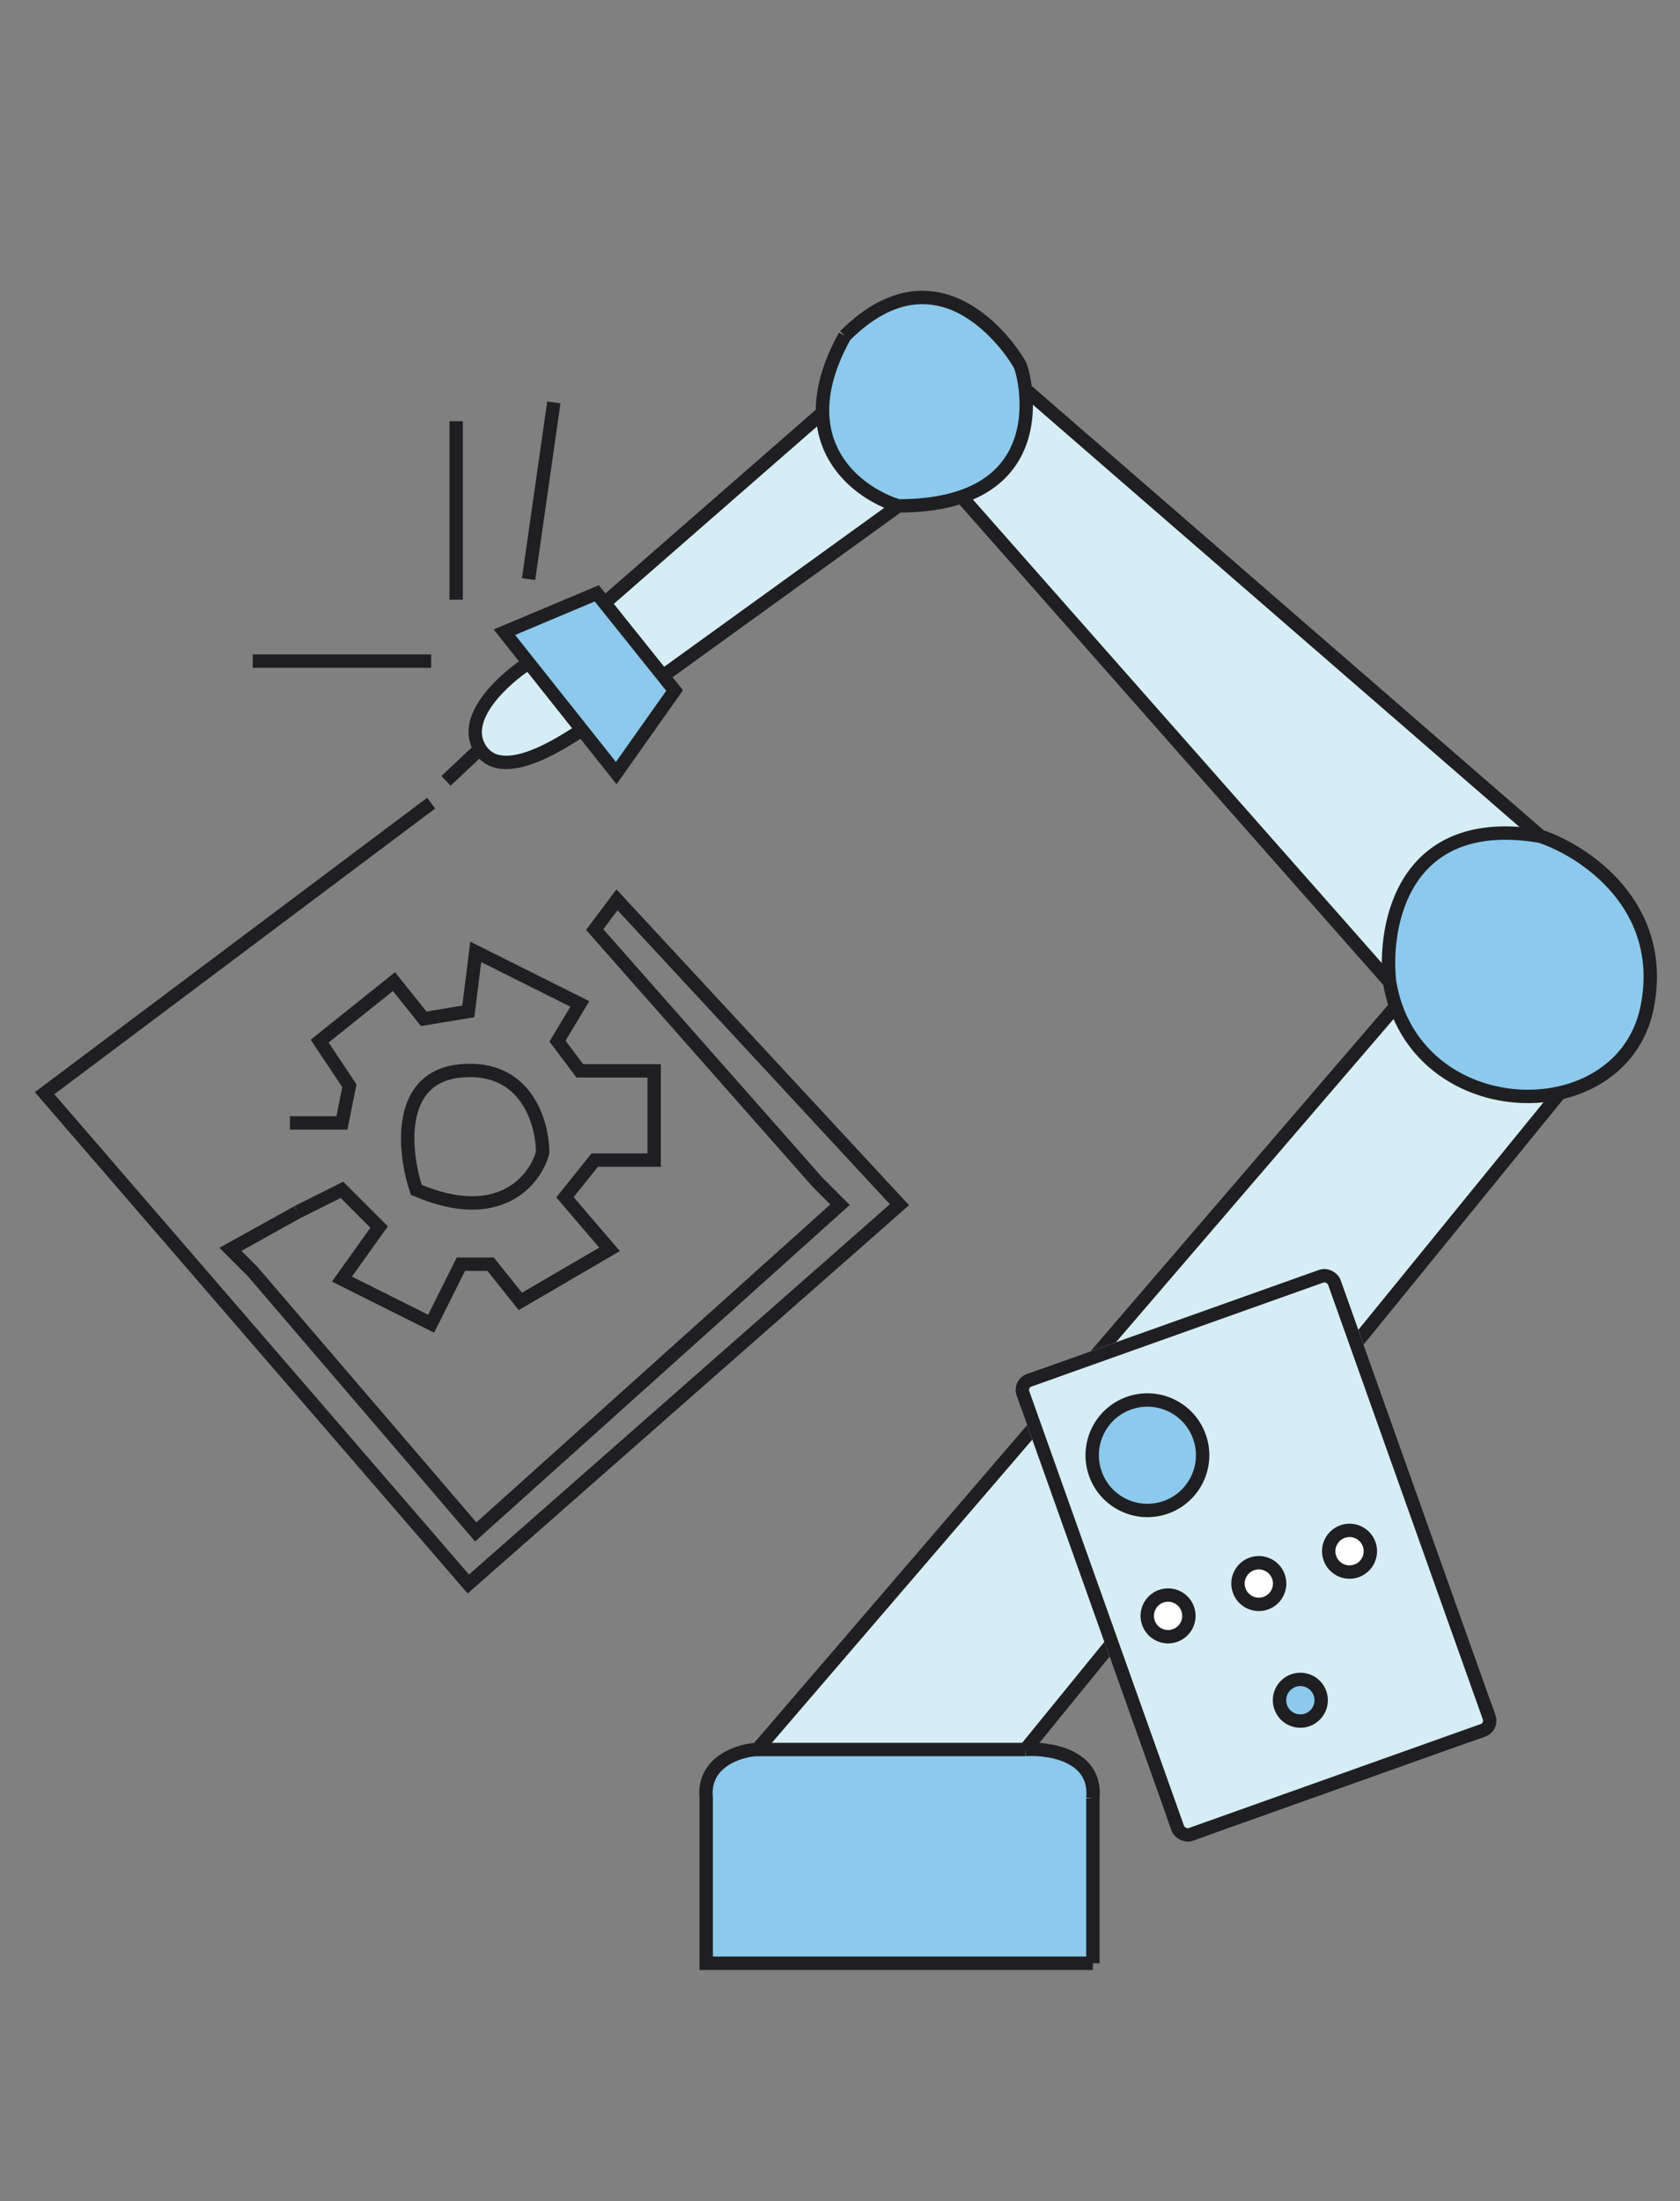 <svg width="113" height="148" viewBox="0 0 113 148" fill="none" xmlns="http://www.w3.org/2000/svg">
    <rect x="0" y="0" width="113" height="148" fill="#808080" stroke="none"/>
    <path
            d="M68.968 117.629H50.937C50.065 117.629 47.238 118.282 47.5 120.895V132H73.51V120.895C73.772 118.021 70.591 117.52 68.968 117.629Z"
            fill="#8CC9EC"/>
    <path
            d="M35.561 44.566C33.926 45.621 30.981 48.255 32.29 50.346C33.926 52.959 38.833 49.153 39.16 49.096L35.561 44.566Z"
            fill="#D6EDF5"/>
    <path
            d="M41.45 51.979L45.376 46.426L44.59 45.446L40.665 40.547L40.141 39.894L33.926 42.507L35.561 44.566L39.16 49.096L41.45 51.979Z"
            fill="#8CC9EC"/>
    <path
            d="M68.603 24.543C68.276 23.89 63.368 16.051 56.826 22.583C55.712 24.584 55.292 26.299 55.325 27.75C55.329 27.898 55.337 28.043 55.35 28.185C55.65 31.572 58.475 33.416 60.424 34.015C62.159 34.015 63.556 33.787 64.677 33.402C68.868 31.963 69.212 28.328 68.968 26.176C68.871 25.32 68.681 24.699 68.603 24.543Z"
            fill="#8CC9EC"/>
    <path
            d="M103.607 56.225C94.447 54.657 93.029 62.104 93.465 66.023C93.562 66.6 93.701 67.145 93.879 67.656C95.57 72.528 100.711 74.432 104.915 73.482C107.764 72.838 110.182 70.884 110.804 67.656C112.112 60.863 106.551 57.205 103.607 56.225Z"
            fill="#8CC9EC"/>
    <path
            d="M55.325 27.75L40.665 40.547L44.59 45.446L60.424 34.015C58.475 33.416 55.65 31.572 55.35 28.185C55.337 28.043 55.329 27.898 55.325 27.75Z"
            fill="#D6EDF5"/>
    <path
            d="M64.677 33.402L93.465 66.023C93.029 62.104 94.447 54.657 103.607 56.225L68.968 26.176C69.212 28.328 68.868 31.963 64.677 33.402Z"
            fill="#D6EDF5"/>
    <path
            d="M68.968 117.629L104.915 73.482C100.711 74.432 95.57 72.528 93.879 67.656L50.937 117.629H68.968Z"
            fill="#D6EDF5"/>
    <path
            d="M35.561 44.566L33.926 42.507L40.141 39.894L40.665 40.547M35.561 44.566C33.926 45.621 30.981 48.255 32.29 50.346M35.561 44.566L39.16 49.096M32.29 50.346C33.926 52.959 38.833 49.153 39.16 49.096M32.29 50.346L30 52.5M39.16 49.096L41.45 51.979L45.376 46.426L44.59 45.446M40.665 40.547L55.325 27.75M40.665 40.547L44.59 45.446M55.325 27.75C55.292 26.299 55.712 24.584 56.826 22.583M55.325 27.75C55.329 27.898 55.337 28.043 55.35 28.185M44.59 45.446L60.424 34.015M60.424 34.015C62.159 34.015 63.556 33.787 64.677 33.402M60.424 34.015C58.475 33.416 55.65 31.572 55.35 28.185M56.826 22.583C63.368 16.051 68.276 23.89 68.603 24.543C68.681 24.699 68.871 25.32 68.968 26.176M56.826 22.583C55.599 24.788 55.213 26.646 55.35 28.185M64.677 33.402L93.465 66.023M64.677 33.402C68.868 31.963 69.212 28.328 68.968 26.176M93.465 66.023C93.029 62.104 94.447 54.657 103.607 56.225M93.465 66.023C93.562 66.6 93.701 67.145 93.879 67.656M68.968 26.176L103.607 56.225M103.607 56.225C106.551 57.205 112.112 60.863 110.804 67.656C110.182 70.884 107.764 72.838 104.915 73.482M104.915 73.482L68.968 117.629M104.915 73.482C100.711 74.432 95.57 72.528 93.879 67.656M68.968 117.629H50.937M68.968 117.629C70.591 117.52 73.772 118.021 73.51 120.895M93.879 67.656L50.937 117.629M50.937 117.629C50.065 117.629 47.238 118.282 47.5 120.895V132H73.51M73.51 120.895C73.51 123.769 73.51 129.496 73.51 132M73.51 120.895V132"
            stroke="#1F1F22" stroke-width="0.9"/>
    <path
            d="M20 81.5L23 80L25.5 82.5L23 86L29 89L31 85L33 85L35 87.5L41 84L38 80.5L40 78L44 78L44 72L39 72L37.5 70L39 67.5L32 64L31.5 68L28.5 68.5L26.5 66L21.5 70L23.5 73L23 75.5L19.5 75.5M28 80C27.167 77.5 26.6 72.4 31 72C35.4 71.6 36.5 75.5 36.5 77.5C36 79.333 33.6 82.4 28 80Z"
            stroke="#1F1F22" stroke-width="0.9"/>
    <path
            d="M29 54L3 73.5L31.5 106.5L60.5 81L41.5 60.5L40 62.5L55 79.5L56.5 81L32 103L17 85.5L15.5 84L20 81.5"
            stroke="#1F1F22" stroke-width="0.9"/>

    <g class='svgAnime rotate(-55.05deg)'>
        <rect x="68" y="92.761" width="23.134" height="33.313" rx="2.269"
              transform="rotate(-19.602 68 92.761)" fill="#D6EDF5"/>
        <rect x="68.575" y="93.034" width="22.234" height="32.413" rx="0.685"
              transform="rotate(-19.602 68.575 93.034)" stroke="#1F1F22" stroke-width="0.9"/>
        <circle cx="77.177" cy="97.843" r="3.714" transform="rotate(-19.602 77.177 97.843)"
                fill="#8CC9EC" stroke="#1F1F22" stroke-width="0.9"/>
        <circle cx="78.567" cy="108.644" r="1.401" transform="rotate(-19.602 78.567 108.644)"
                fill="white" stroke="#1F1F22" stroke-width="0.9"/>
        <circle cx="84.67" cy="106.47" r="1.401" transform="rotate(-19.602 84.67 106.47)" fill="white"
                stroke="#1F1F22" stroke-width="0.9"/>
        <circle cx="87.464" cy="114.316" r="1.401" transform="rotate(-19.602 87.464 114.316)"
                fill="#8CC9EC" stroke="#1F1F22" stroke-width="0.9"/>
        <circle cx="90.772" cy="104.297" r="1.401" transform="rotate(-19.602 90.772 104.297)"
                fill="white" stroke="#1F1F22" stroke-width="0.9"/>
    </g>
    <style>
        .ray{
        transform-origin: bottom right;
        transform: rotate(-45deg);
        }
    </style>

    <g class='svgAnime matrix(1,0,0,1.76,0,-4.56)'>
        <line x1="35.554" y1="38.936" x2="37.252" y2="27.057" stroke="#1F1F22" stroke-width="0.9"/>
    </g>


    <g class='svgAnime rotate(-45deg)+scaleY(1.885) ray'>
        <line x1="30.682" y1="40.318" x2="30.682" y2="28.318" stroke="#1F1F22" stroke-width="0.9"/>
    </g>

    <g class='svgAnime matrix(1.75,0,0,1,-4.5,0)'>
        <line x1="29" y1="44.45" x2="17" y2="44.45" stroke="#1F1F22" stroke-width="0.9"/>
    </g>

</svg>
